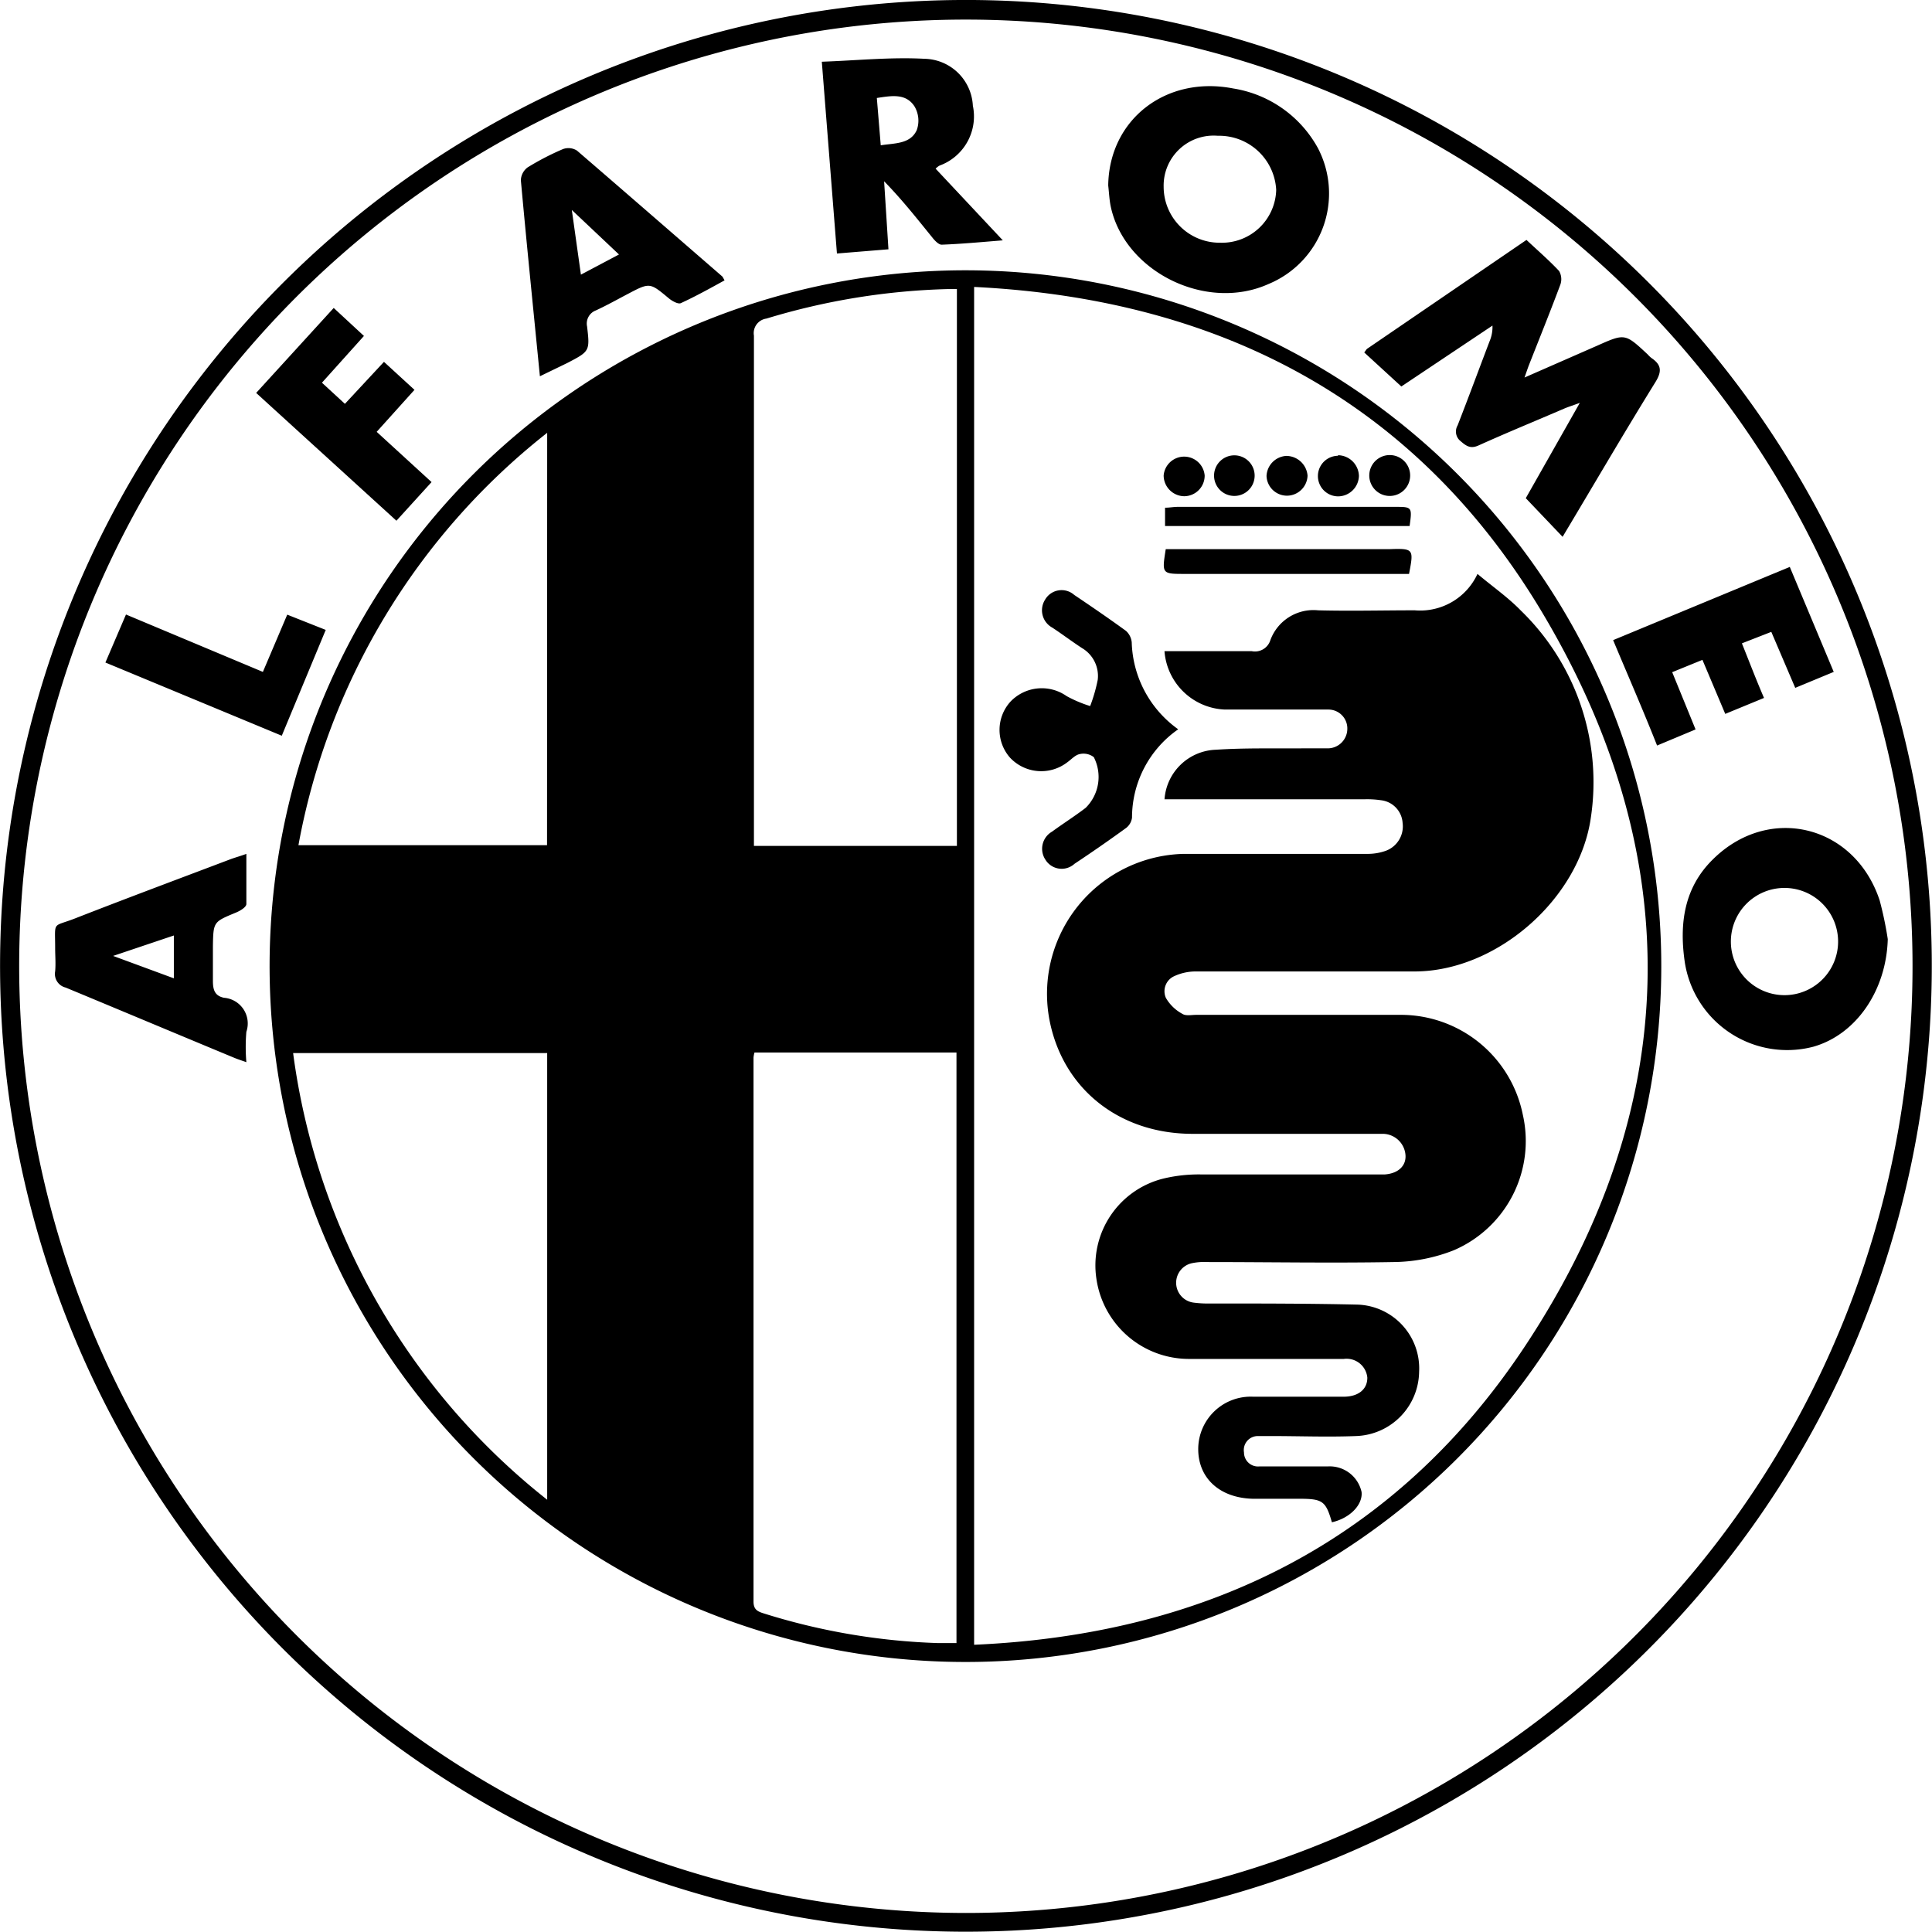<svg xmlns="http://www.w3.org/2000/svg" viewBox="0 0 138.02 138.01">
  <path d="M138 68.17A69 69 0 1 1 66.1.06 69 69 0 0 1 138 68.17zm-69 68.49A67.63 67.63 0 1 0 1.37 68.91 67.68 67.68 0 0 0 69 136.66z"/>
  <path d="M69 118.73a49.71 49.71 0 1 1 49.68-49.62A49.7 49.7 0 0 1 69 118.73zm.59-98.23v97c16.72-.73 30.26-7.51 39.44-21.46 11.06-16.79 11.57-34.51 1.4-51.85-8.95-15.31-23.02-22.81-40.81-23.69zM53.9 75.19a2 2 0 0 0-.07.36v38.86c0 .57.28.71.73.85A46.43 46.43 0 0 0 67 117.38h1.33V75.19zm14.46-54.54h-.61a48.82 48.82 0 0 0-13 2.11 1.05 1.05 0 0 0-.89 1.22v36.45h14.5zm-29.27 86.49V75.23H20.94a48.8 48.8 0 0 0 18.15 31.91zm0-76.22a48.58 48.58 0 0 0-17.77 29.46h17.76z"/>
  <path d="M109.05 17.14c.83.78 1.62 1.46 2.33 2.22a1.17 1.17 0 0 1 .08 1c-.71 1.9-1.47 3.78-2.21 5.66-.1.25-.18.5-.34.95l5.18-2.27c2-.89 2-.89 3.62.62a2.06 2.06 0 0 0 .26.25c.71.48.78.94.29 1.73-2.26 3.65-4.42 7.36-6.63 11.05L109 35.59l3.86-6.81c-.54.2-.84.29-1.14.42-2 .86-4.07 1.71-6.09 2.62-.57.26-.88.05-1.28-.3a.87.87 0 0 1-.22-1.13c.78-2 1.52-4 2.28-6a2.59 2.59 0 0 0 .21-1.13l-6.51 4.35-2.65-2.43c.12-.15.16-.24.23-.28zM134.86 67.09c-.1 3.66-2.25 6.82-5.33 7.69a7.4 7.4 0 0 1-9.19-6.18c-.37-2.69 0-5.2 2-7.18 4-4 10.15-2.51 11.94 2.9a25.68 25.68 0 0 1 .58 2.77zm-7.22 4a3.83 3.83 0 0 0 3.67-3.94 3.83 3.83 0 1 0-3.67 3.94zM79.17 13.25c.06-4.7 4.11-7.87 8.93-6.93a8.4 8.4 0 0 1 6.05 4.26 7 7 0 0 1-3.53 9.71c-4.44 2-10.24-.86-11.26-5.49-.11-.5-.13-1.03-.19-1.55zm8 4.09a3.88 3.88 0 0 0 4-3.77A4.08 4.08 0 0 0 87 9.7a3.57 3.57 0 0 0-3.87 3.64 4 4 0 0 0 4 4zM59.79 18.11c-.36-4.58-.71-9-1.08-13.7 2.52-.09 4.93-.34 7.33-.21a3.53 3.53 0 0 1 3.46 3.35 3.74 3.74 0 0 1-2.38 4.28 1.2 1.2 0 0 0-.28.22l4.8 5.12c-1.6.13-3 .26-4.37.31-.22 0-.5-.3-.68-.53-1.08-1.33-2.14-2.68-3.43-4l.31 4.86zM62.64 7l.28 3.38c1-.16 2.11-.08 2.57-1.08a2 2 0 0 0-.16-1.7c-.62-.95-1.64-.76-2.69-.6zM38.57 26.88c-.47-4.78-.94-9.38-1.36-14a1.19 1.19 0 0 1 .48-.92 18.94 18.94 0 0 1 2.53-1.31 1.13 1.13 0 0 1 1 .11c3.48 3 6.93 6 10.39 9 0 0 .06.1.15.27-1 .55-2.06 1.14-3.13 1.63-.19.08-.61-.15-.84-.34-1.37-1.14-1.36-1.15-2.94-.32-.76.4-1.51.82-2.29 1.18a1 1 0 0 0-.62 1.14c.21 1.77.18 1.78-1.41 2.61zm2.93-7.26l2.72-1.44L40.85 15zM17.6 61v3.58c0 .23-.46.5-.76.62-1.59.66-1.6.65-1.63 2.39v2.48c0 .64.13 1.07.79 1.21a1.84 1.84 0 0 1 1.6 2.43 12.88 12.88 0 0 0 0 2.17c-.37-.13-.65-.22-.91-.33-4-1.66-8-3.34-12-5a1 1 0 0 1-.75-1.16c.05-.55 0-1.1 0-1.65 0-2-.23-1.48 1.45-2.14 3.71-1.45 7.44-2.84 11.16-4.25.29-.1.64-.2 1.05-.35zm-9.52 7.29l4.34 1.6v-3.06zM131 48l-2.75 1.14-1.71-4-2.1.82c.53 1.32 1 2.56 1.58 3.9L123.25 51l-1.63-3.86-2.16.88 1.67 4.09-2.75 1.15c-1-2.53-2.08-5-3.14-7.53l12.62-5.23zM23.84 22L26 24l-3 3.34 1.64 1.51 2.79-3 2.18 2-2.7 3 3.92 3.59-2.51 2.76-10.02-9.13zM7.53 47.33L9 43.9l9.78 4.1 1.74-4.09L23.27 45l-3.14 7.56zM83.19 57.13a3.81 3.81 0 0 1 3.68-3.57c2.11-.14 4.23-.08 6.35-.1h1.57a1.4 1.4 0 0 0 1.46-1.35 1.35 1.35 0 0 0-1.37-1.42h-7.37a4.51 4.51 0 0 1-4.32-4.17h6.24a1.15 1.15 0 0 0 1.32-.78 3.28 3.28 0 0 1 3.41-2.14c2.3.06 4.61 0 6.91 0a4.51 4.51 0 0 0 4.48-2.6c1.08.91 2.18 1.67 3.1 2.62a17.07 17.07 0 0 1 5 14.78c-.82 5.82-6.73 11-12.6 11H85.39a3.64 3.64 0 0 0-1.49.33 1.18 1.18 0 0 0-.61 1.56 3 3 0 0 0 1.18 1.14c.24.16.65.07 1 .07h14.56a8.89 8.89 0 0 1 8.76 7.14 8.49 8.49 0 0 1-4.94 9.68 12 12 0 0 1-4.29.84c-4.45.08-8.9 0-13.35 0a4.14 4.14 0 0 0-1 .07 1.43 1.43 0 0 0 .08 2.83 7.84 7.84 0 0 0 1.19.06c3.5 0 7 0 10.5.08a4.56 4.56 0 0 1 4.4 4.8 4.66 4.66 0 0 1-4.51 4.59c-2 .08-4.05 0-6.08 0h-.92a1 1 0 0 0-1 1.17 1 1 0 0 0 1.09 1h4.89a2.33 2.33 0 0 1 2.42 1.83c.09.92-.84 1.87-2.12 2.16-.44-1.52-.66-1.68-2.34-1.68H89.5c-2.36-.06-3.89-1.46-3.9-3.53a3.75 3.75 0 0 1 3.93-3.76h6.45c1.06 0 1.71-.53 1.7-1.37A1.49 1.49 0 0 0 96 97.08H84.9a6.68 6.68 0 0 1-6.57-5.7 6.39 6.39 0 0 1 4.89-7.21 10.89 10.89 0 0 1 2.55-.27h13.17c.93-.07 1.49-.59 1.47-1.32A1.64 1.64 0 0 0 98.83 81H85.2C80 81 76 77.84 75 73a10 10 0 0 1 9.57-12h13.18a3.84 3.84 0 0 0 1.25-.22 1.86 1.86 0 0 0 1.2-2 1.74 1.74 0 0 0-1.53-1.61 6.73 6.73 0 0 0-1.19-.07H83.19z"/>
  <path d="M84.17 52.1a7.69 7.69 0 0 0-3.3 6.31 1.11 1.11 0 0 1-.41.73c-1.21.88-2.45 1.74-3.7 2.57a1.36 1.36 0 0 1-2.08-.3 1.41 1.41 0 0 1 .48-2c.79-.58 1.62-1.1 2.4-1.7a3.1 3.1 0 0 0 .58-3.62 1.2 1.2 0 0 0-1-.22c-.33.06-.61.39-.91.6a3.05 3.05 0 0 1-4.09-.36 3 3 0 0 1 .06-4 3.09 3.09 0 0 1 4-.38 9 9 0 0 0 1.68.71 11.66 11.66 0 0 0 .54-1.87 2.31 2.31 0 0 0-1.12-2.27c-.72-.47-1.42-1-2.12-1.46a1.41 1.41 0 0 1-.52-2 1.36 1.36 0 0 1 2.08-.34c1.25.84 2.49 1.69 3.7 2.57a1.27 1.27 0 0 1 .41.82 7.9 7.9 0 0 0 3.32 6.21zM100.66 41h-16C83 41 83 41 83.28 39.23h16c1.72-.06 1.72 0 1.38 1.77zM100.7 37.58H83.23v-1.31c.32 0 .61-.06.91-.06H99.7c1.17 0 1.19.02 1 1.37zM95.57 32.52A1.52 1.52 0 0 1 97.08 34a1.5 1.5 0 0 1-1.48 1.46 1.45 1.45 0 0 1 0-2.9zM86.06 34a1.47 1.47 0 0 1-1.47 1.45 1.49 1.49 0 0 1-1.46-1.48 1.47 1.47 0 0 1 2.93 0zM88.24 32.53a1.45 1.45 0 0 1 .1 2.89 1.45 1.45 0 1 1-.1-2.89zM100.74 34a1.46 1.46 0 1 1-2.92-.06 1.46 1.46 0 0 1 2.92.06zM92 35.41A1.46 1.46 0 0 1 90.48 34a1.5 1.5 0 0 1 1.4-1.43 1.53 1.53 0 0 1 1.53 1.41A1.48 1.48 0 0 1 92 35.41z"/>
</svg>
